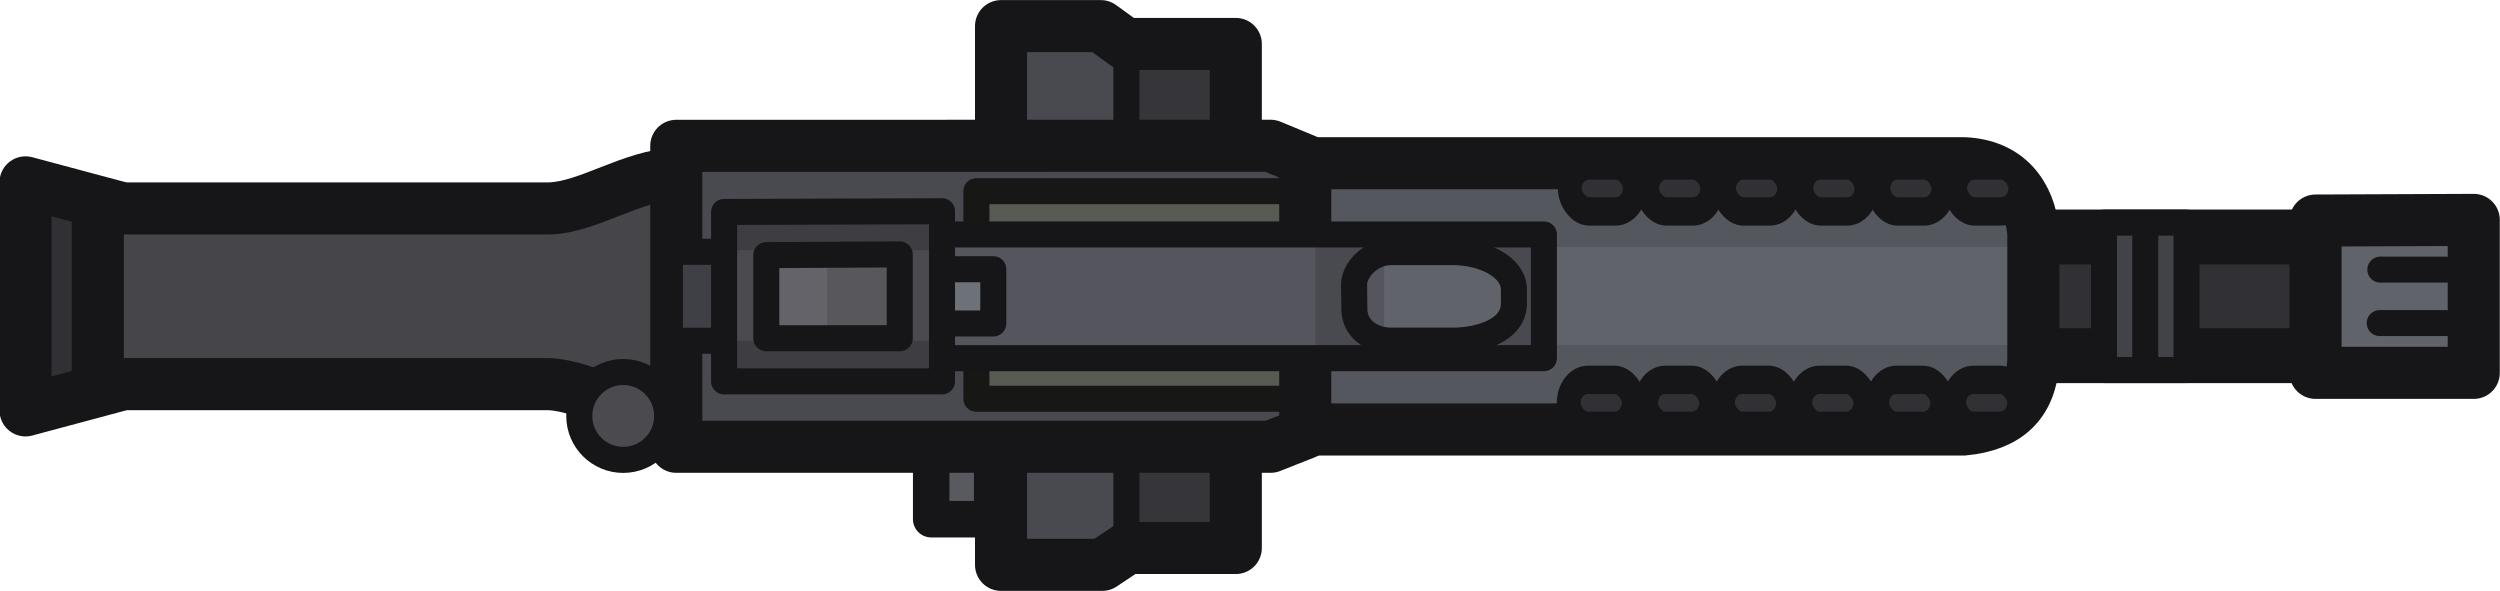<?xml version="1.0" encoding="UTF-8" standalone="no"?>
<svg
   id="svg1"
   width="144.068"
   height="34.04"
   viewBox="0 0 144.068 34.04"
   version="1.1"
   sodipodi:docname="mg36_world.svg"
   inkscape:version="1.3.2 (091e20e, 2023-11-25, custom)"
   xmlns:inkscape="http://www.inkscape.org/namespaces/inkscape"
   xmlns:sodipodi="http://sodipodi.sourceforge.net/DTD/sodipodi-0.dtd"
   xmlns="http://www.w3.org/2000/svg"
   xmlns:svg="http://www.w3.org/2000/svg">
  <sodipodi:namedview
     id="namedview9"
     pagecolor="#ffffff"
     bordercolor="#999999"
     borderopacity="1"
     inkscape:showpageshadow="0"
     inkscape:pageopacity="0"
     inkscape:pagecheckerboard="0"
     inkscape:deskcolor="#d1d1d1"
     inkscape:zoom="3.3011761"
     inkscape:cx="-8.9362091"
     inkscape:cy="109.2035"
     inkscape:window-width="2560"
     inkscape:window-height="1417"
     inkscape:window-x="-8"
     inkscape:window-y="-8"
     inkscape:window-maximized="1"
     inkscape:current-layer="layer1" />
  <defs
     id="defs1">
    <style
       id="style1">
      .cls-1 {
        fill: #161618;
      }

      .cls-2, .cls-3, .cls-4 {
        fill: #494950;
      }

      .cls-5 {
        fill: #595963;
      }

      .cls-5, .cls-6, .cls-3, .cls-7, .cls-8 {
        stroke-width: 3px;
      }

      .cls-5, .cls-6, .cls-3, .cls-8, .cls-4, .cls-9, .cls-10 {
        stroke: #161618;
      }

      .cls-6 {
        fill: #36363a;
      }

      .cls-7 {
        fill: #77778d;
        stroke: #171717;
      }

      .cls-7, .cls-4, .cls-9, .cls-10 {
        stroke-linecap: round;
      }

      .cls-8 {
        fill: none;
      }

      .cls-4, .cls-9, .cls-10 {
        stroke-width: 1.5px;
      }

      .cls-9 {
        fill: #52525b;
      }

      .cls-10 {
        fill: #4d4d56;
      }
    </style>
  </defs>
  <g
     id="layer1"
     transform="translate(-16.339,32.907)">
    <g
       id="g31">
      <g
         id="g186"
         transform="matrix(3.78,0,0,3.78,266.7,-75.465)">
        <path
           style="fill:#36363a;fill-opacity:1;stroke:none;stroke-width:0.794;stroke-linecap:butt;stroke-linejoin:round;stroke-dasharray:none;stroke-opacity:1"
           d="m -51.072,11.836 v 7.738 h 3.58 v -7.738 z"
           id="path181-4"
           sodipodi:nodetypes="ccccc" />
        <path
           style="fill:#494a50;fill-opacity:1;stroke:none;stroke-width:0.569;stroke-linecap:butt;stroke-linejoin:round;stroke-dasharray:none;stroke-opacity:1"
           d="m -50.891,11.827 v 7.747 h 1.84 v -7.747 z"
           id="path181-4-8"
           sodipodi:nodetypes="ccccc" />
        <path
           style="fill:#3e3e42;fill-opacity:1;stroke:#161618;stroke-width:0.397;stroke-linecap:butt;stroke-linejoin:round;stroke-dasharray:none;stroke-opacity:1"
           d="m -49.061,11.955 v 7.586"
           id="path182"
           sodipodi:nodetypes="cc" />
        <path
           style="fill:none;fill-opacity:1;stroke:#161618;stroke-width:0.794;stroke-linecap:butt;stroke-linejoin:round;stroke-dasharray:none;stroke-opacity:1"
           d="m -50.972,11.657 v 8.213 h 1.543 l 0.386,-0.257 h 1.65 v -7.684 h -1.683 l -0.375,-0.272 z"
           id="path181"
           sodipodi:nodetypes="ccccccccc" />
        <path
           id="rect149-2-0-8-7-4-6-6"
           class="cls-12"
           d="m -36.187,14.872 h 5.276 c 0.032,0 0.056,0.029 0.056,0.065 v 1.679 c 0,0.035 -0.024,0.065 -0.056,0.065 h -5.276 c -0.032,0 -0.056,-0.029 -0.056,-0.065 v -1.676 c 0,-0.035 0.024,-0.065 0.056,-0.065 z"
           style="fill:#313135;fill-opacity:1;stroke:#161618;stroke-width:0.838px;stroke-linecap:round;stroke-linejoin:round;stroke-opacity:1"
           sodipodi:nodetypes="cssssssscc" />
        <path
           style="fill:#61636b;fill-opacity:1;stroke:none;stroke-width:0.794;stroke-dasharray:none;stroke-opacity:1"
           d="m -47.405,13.747 v 4.059 h 11.177 c 0.665,-0.065 1.023,-0.4 1.058,-1.052 v -1.912 c -0.02,-0.433 -0.255,-1.06 -1.058,-1.095 z"
           id="path128-0-5"
           sodipodi:nodetypes="ccccccc" />
        <g
           id="g185"
           transform="translate(0,0.042)"
           style="fill:#55575e;fill-opacity:1">
          <path
             style="fill:#55575e;fill-opacity:1;stroke:none;stroke-width:0.455;stroke-dasharray:none;stroke-opacity:1"
             d="m -35.356,14.983 h -11.361 v -1.31 h 11.125 z"
             id="path142" />
          <path
             style="fill:#55575e;fill-opacity:1;stroke:none;stroke-width:0.457;stroke-dasharray:none;stroke-opacity:1"
             d="m -35.332,16.474 h -11.361 v 1.321 h 11.125 z"
             id="path142-2" />
        </g>
        <path
           style="fill:none;fill-opacity:1;stroke:#161618;stroke-width:0.794;stroke-dasharray:none;stroke-opacity:1"
           d="m -47.469,13.747 v 4.059 h 11.177 c 0.665,-0.065 1.023,-0.4 1.058,-1.052 v -1.912 c -0.02,-0.433 -0.255,-1.06 -1.058,-1.095 z"
           id="path128-0"
           sodipodi:nodetypes="ccccccc" />
        <path
           style="fill:#595a5f;fill-opacity:1;stroke:#161618;stroke-width:0.556;stroke-linejoin:round;stroke-dasharray:none;stroke-opacity:1"
           d="m -52.037,17.907 v 1.267 h 0.93 v -1.278 z"
           id="path152-6-0"
           sodipodi:nodetypes="ccccc" />
        <path
           style="fill:#494a50;fill-opacity:1;stroke:none;stroke-width:0.794;stroke-linejoin:round;stroke-dasharray:none;stroke-opacity:1"
           d="m -56.124,13.482 v 4.588 h 9.06 l 0.529,-0.209 v -4.161 l -0.529,-0.219 z"
           id="path128-9"
           sodipodi:nodetypes="ccccccc" />
        <path
           style="fill:#575b53;fill-opacity:1;stroke:#171816;stroke-width:0.397;stroke-linecap:butt;stroke-linejoin:round;stroke-dasharray:none;stroke-opacity:1"
           d="M -46.498,17.338 V 14.173 h -4.85 v 3.165 z"
           id="path178"
           sodipodi:nodetypes="ccccc" />
        <path
           style="fill:#313135;fill-opacity:1;stroke:#161618;stroke-width:0.794;stroke-linecap:butt;stroke-linejoin:round;stroke-dasharray:none;stroke-opacity:1"
           d="m -64.41,14.423 -1.434,-0.384 v 3.476 l 1.432,-0.384"
           id="path184"
           sodipodi:nodetypes="cccc" />
        <path
           style="fill:#45454a;fill-opacity:1;stroke:#161618;stroke-width:0.794;stroke-linecap:butt;stroke-linejoin:round;stroke-dasharray:none;stroke-opacity:1"
           d="m -55.923,13.907 c -0.683,0.029 -1.331,0.504 -1.922,0.529 h -6.897 v 2.679 h 6.875 c 0.628,0.028 1.248,0.516 1.901,0.529"
           id="path180"
           sodipodi:nodetypes="cccccc" />
        <path
           style="fill:none;fill-opacity:1;stroke:#161618;stroke-width:0.794;stroke-linejoin:round;stroke-dasharray:none;stroke-opacity:1"
           d="m -55.923,13.482 v 4.588 h 9.06 l 0.529,-0.209 v -4.161 l -0.529,-0.219 z"
           id="path128"
           sodipodi:nodetypes="ccccccc" />
        <path
           style="fill:#55565d;fill-opacity:1;stroke:none;stroke-width:0.397;stroke-dasharray:none;stroke-opacity:1"
           d="m -54.931,14.774 h 9.8 v 2.004 h -9.732 z"
           id="path151"
           sodipodi:nodetypes="ccccc" />
        <path
           style="fill:#3f4045;fill-opacity:1;stroke:#161618;stroke-width:0.397;stroke-linejoin:round;stroke-dasharray:none;stroke-opacity:1"
           d="m -55.109,15.098 h -0.911 v 1.356 h 1.125"
           id="path131"
           sodipodi:nodetypes="cccc" />
        <path
           style="fill:#55565d;fill-opacity:1;stroke:none;stroke-width:0.397;stroke-linecap:butt;stroke-linejoin:round;stroke-dasharray:none;stroke-opacity:1"
           d="m -51.936,14.823 c 0.332,0 5.959,0 5.959,0 v 1.908 h -5.862 z"
           id="path179" />
        <path
           style="fill:#6d7178;fill-opacity:1;stroke:#161618;stroke-width:0.397;stroke-linejoin:round;stroke-dasharray:none;stroke-opacity:1"
           d="m -52.001,15.363 h 0.911 v 0.827 h -1.125"
           id="path131-3"
           sodipodi:nodetypes="cccc" />
        <g
           id="g181"
           transform="translate(0,0.038)">
          <g
             id="g132"
             transform="matrix(0.995,0,0,1.185,-4.9050416e-4,-11.867)"
             style="fill:#313135;fill-opacity:1;stroke:#161618;stroke-width:0.365;stroke-dasharray:none;stroke-opacity:1">
            <rect
               style="fill:#313135;fill-opacity:1;stroke:#161618;stroke-width:0.365;stroke-dasharray:none;stroke-opacity:1"
               id="rect132"
               width="0.997"
               height="0.592"
               x="-37.803"
               y="24.37"
               ry="0.296" />
            <rect
               style="fill:#313135;fill-opacity:1;stroke:#161618;stroke-width:0.365;stroke-dasharray:none;stroke-opacity:1"
               id="rect132-1"
               width="0.997"
               height="0.592"
               x="-36.624"
               y="24.37"
               ry="0.296" />
            <rect
               style="fill:#313135;fill-opacity:1;stroke:#161618;stroke-width:0.365;stroke-dasharray:none;stroke-opacity:1"
               id="rect132-19"
               width="0.997"
               height="0.592"
               x="-38.982"
               y="24.37"
               ry="0.296" />
            <rect
               style="fill:#313135;fill-opacity:1;stroke:#161618;stroke-width:0.365;stroke-dasharray:none;stroke-opacity:1"
               id="rect132-6"
               width="0.997"
               height="0.592"
               x="-40.166"
               y="24.37"
               ry="0.296" />
            <rect
               style="fill:#313135;fill-opacity:1;stroke:#161618;stroke-width:0.365;stroke-dasharray:none;stroke-opacity:1"
               id="rect132-19-5"
               width="0.997"
               height="0.592"
               x="-41.345"
               y="24.37"
               ry="0.296" />
            <rect
               style="fill:#313135;fill-opacity:1;stroke:#161618;stroke-width:0.365;stroke-dasharray:none;stroke-opacity:1"
               id="rect132-19-5-1"
               width="0.997"
               height="0.592"
               x="-42.53"
               y="24.37"
               ry="0.296" />
          </g>
          <g
             id="g132-7"
             transform="matrix(0.995,0,0,1.185,0.016,-15.136)"
             style="fill:#313135;fill-opacity:1;stroke:#161618;stroke-width:0.365;stroke-dasharray:none;stroke-opacity:1">
            <rect
               style="fill:#313135;fill-opacity:1;stroke:#161618;stroke-width:0.365;stroke-dasharray:none;stroke-opacity:1"
               id="rect132-7"
               width="0.997"
               height="0.592"
               x="-37.803"
               y="24.37"
               ry="0.296" />
            <rect
               style="fill:#313135;fill-opacity:1;stroke:#161618;stroke-width:0.365;stroke-dasharray:none;stroke-opacity:1"
               id="rect132-1-0"
               width="0.997"
               height="0.592"
               x="-36.624"
               y="24.37"
               ry="0.296" />
            <rect
               style="fill:#313135;fill-opacity:1;stroke:#161618;stroke-width:0.365;stroke-dasharray:none;stroke-opacity:1"
               id="rect132-19-7"
               width="0.997"
               height="0.592"
               x="-38.982"
               y="24.37"
               ry="0.296" />
            <rect
               style="fill:#313135;fill-opacity:1;stroke:#161618;stroke-width:0.365;stroke-dasharray:none;stroke-opacity:1"
               id="rect132-6-9"
               width="0.997"
               height="0.592"
               x="-40.166"
               y="24.37"
               ry="0.296" />
            <rect
               style="fill:#313135;fill-opacity:1;stroke:#161618;stroke-width:0.365;stroke-dasharray:none;stroke-opacity:1"
               id="rect132-19-5-7"
               width="0.997"
               height="0.592"
               x="-41.345"
               y="24.37"
               ry="0.296" />
            <rect
               style="fill:#313135;fill-opacity:1;stroke:#161618;stroke-width:0.365;stroke-dasharray:none;stroke-opacity:1"
               id="rect132-19-5-1-6"
               width="0.997"
               height="0.592"
               x="-42.53"
               y="24.37"
               ry="0.296" />
          </g>
        </g>
        <path
           style="fill:#494a50;fill-opacity:1;stroke:none;stroke-width:0.397;stroke-linejoin:round;stroke-dasharray:none;stroke-opacity:1"
           d="m -43.709,14.945 0.671,0.671 v 0.409 l -0.671,0.652 h 1.057 v -1.8 z"
           id="path155" />
        <path
           style="fill:#494a50;fill-opacity:1;stroke:none;stroke-width:0.397;stroke-linejoin:round;stroke-dasharray:none;stroke-opacity:1"
           d="m -46.181,15.002 v 1.768 h 1.2 l -0.514,-0.514 V 15.447 l 0.56,-0.56 z"
           id="path157" />
        <path
           style="fill:none;fill-opacity:1;stroke:#161618;stroke-width:0.397;stroke-linejoin:round;stroke-dasharray:none;stroke-opacity:1"
           d="m -55.052,14.833 v 1.886 h 12.356 v -1.886 z"
           id="path128-53"
           sodipodi:nodetypes="ccccc" />
        <path
           style="fill:none;fill-opacity:1;stroke:#161618;stroke-width:0.397;stroke-dasharray:none;stroke-opacity:1"
           d="m -45.036,15.102 h 0.958 c 0.466,0.003 0.915,0.224 0.925,0.563 v 0.228 c -0.009,0.426 -0.571,0.559 -0.925,0.559 h -0.95 c -0.299,-0.003 -0.553,-0.186 -0.557,-0.474 l -0.005,-0.387 c 0.003,-0.203 0.235,-0.483 0.555,-0.489 z"
           id="path150"
           sodipodi:nodetypes="ccccccccc" />
        <path
           style="fill:#4a4a4f;fill-opacity:1;stroke:none;stroke-width:0.397;stroke-linejoin:round;stroke-dasharray:none;stroke-opacity:1"
           d="m -55.27,14.226 v 3.112 h 3.322 v -3.123 z"
           id="path152-81"
           sodipodi:nodetypes="ccccc" />
        <a
           id="a185"
           transform="translate(0,0.026)">
          <path
             style="fill:#3e3e42;fill-opacity:1;stroke:none;stroke-width:0.353;stroke-linejoin:round;stroke-dasharray:none;stroke-opacity:1"
             d="m -55.172,15.048 h 3.244 v -0.667 h -3.228 z"
             id="path153" />
          <path
             style="fill:#3e3e42;fill-opacity:1;stroke:none;stroke-width:0.359;stroke-linejoin:round;stroke-dasharray:none;stroke-opacity:1"
             d="m -55.069,17.119 h 3.244 v -0.69 h -3.228 z"
             id="path153-6" />
        </a>
        <path
           style="fill:none;fill-opacity:1;stroke:#161618;stroke-width:0.397;stroke-linejoin:round;stroke-dasharray:none;stroke-opacity:1"
           d="m -55.194,14.49 v 2.583 h 3.322 v -2.594 z"
           id="path152"
           sodipodi:nodetypes="ccccc" />
        <path
           style="fill:#61636b;fill-opacity:1;stroke:#161618;stroke-width:0.794;stroke-linejoin:round;stroke-dasharray:none;stroke-opacity:1"
           d="m -30.932,14.621 v 2.322 h 2.412 v -2.332 z"
           id="path152-2"
           sodipodi:nodetypes="ccccc" />
        <path
           style="fill:#636369;fill-opacity:1;stroke:none;stroke-width:0.346;stroke-linejoin:round;stroke-dasharray:none;stroke-opacity:1"
           d="m -54.519,15.145 v 1.321 h 0.954 v -1.378 z"
           id="path154" />
        <path
           style="fill:#57575c;fill-opacity:1;stroke:none;stroke-width:0.346;stroke-linejoin:round;stroke-dasharray:none;stroke-opacity:1"
           d="m -53.624,15.145 v 1.321 h 0.954 v -1.378 z"
           id="path154-5" />
        <path
           style="fill:none;fill-opacity:1;stroke:#161618;stroke-width:0.397;stroke-linejoin:round;stroke-dasharray:none;stroke-opacity:1"
           d="m -54.551,15.148 v 1.267 h 2.035 v -1.278 z"
           id="path152-6"
           sodipodi:nodetypes="ccccc" />
        <g
           id="g158"
           transform="translate(0,0.083)">
          <path
             style="fill:#494a50;fill-opacity:1;stroke:#161618;stroke-width:0.397;stroke-linecap:round;stroke-linejoin:round;stroke-dasharray:none;stroke-opacity:1"
             d="m -28.947,15.286 h -0.997"
             id="path158" />
          <path
             style="fill:#494a50;fill-opacity:1;stroke:#161618;stroke-width:0.397;stroke-linecap:round;stroke-linejoin:round;stroke-dasharray:none;stroke-opacity:1"
             d="m -28.956,16.101 h -0.997"
             id="path158-7" />
        </g>
        <path
           style="fill:#424348;fill-opacity:1;stroke:none;stroke-width:0.397;stroke-linecap:round;stroke-linejoin:round;stroke-dasharray:none;stroke-opacity:1"
           d="m -33.573,16.959 -0.591,0.008 v -2.38 h 0.674 z"
           id="path177"
           sodipodi:nodetypes="ccccc" />
        <path
           style="fill:#424348;fill-opacity:1;stroke:none;stroke-width:0.397;stroke-linecap:round;stroke-linejoin:round;stroke-dasharray:none;stroke-opacity:1"
           d="m -33.075,16.959 -0.591,0.008 v -2.38 h 0.674 z"
           id="path177-9"
           sodipodi:nodetypes="ccccc" />
        <path
           style="fill:none;fill-opacity:1;stroke:#161618;stroke-width:0.397;stroke-linecap:round;stroke-linejoin:round;stroke-dasharray:none;stroke-opacity:1"
           d="m -34.157,14.653 v 2.247 h 1.258 v -2.247 z"
           id="path167"
           sodipodi:nodetypes="ccccc" />
        <path
           style="fill:#494a50;fill-opacity:1;stroke:#161618;stroke-width:0.397;stroke-linecap:butt;stroke-linejoin:round;stroke-dasharray:none;stroke-opacity:1"
           d="m -33.528,14.704 v 2.145"
           id="path176"
           sodipodi:nodetypes="cc" />
        <circle
           style="fill:#4a4a4f;fill-opacity:1;stroke:#161618;stroke-width:0.397;stroke-linecap:butt;stroke-linejoin:round;stroke-dasharray:none;stroke-opacity:1"
           id="path183"
           cx="-56.732"
           cy="17.6"
           r="0.67" />
      </g>
    </g>
  </g>
</svg>
